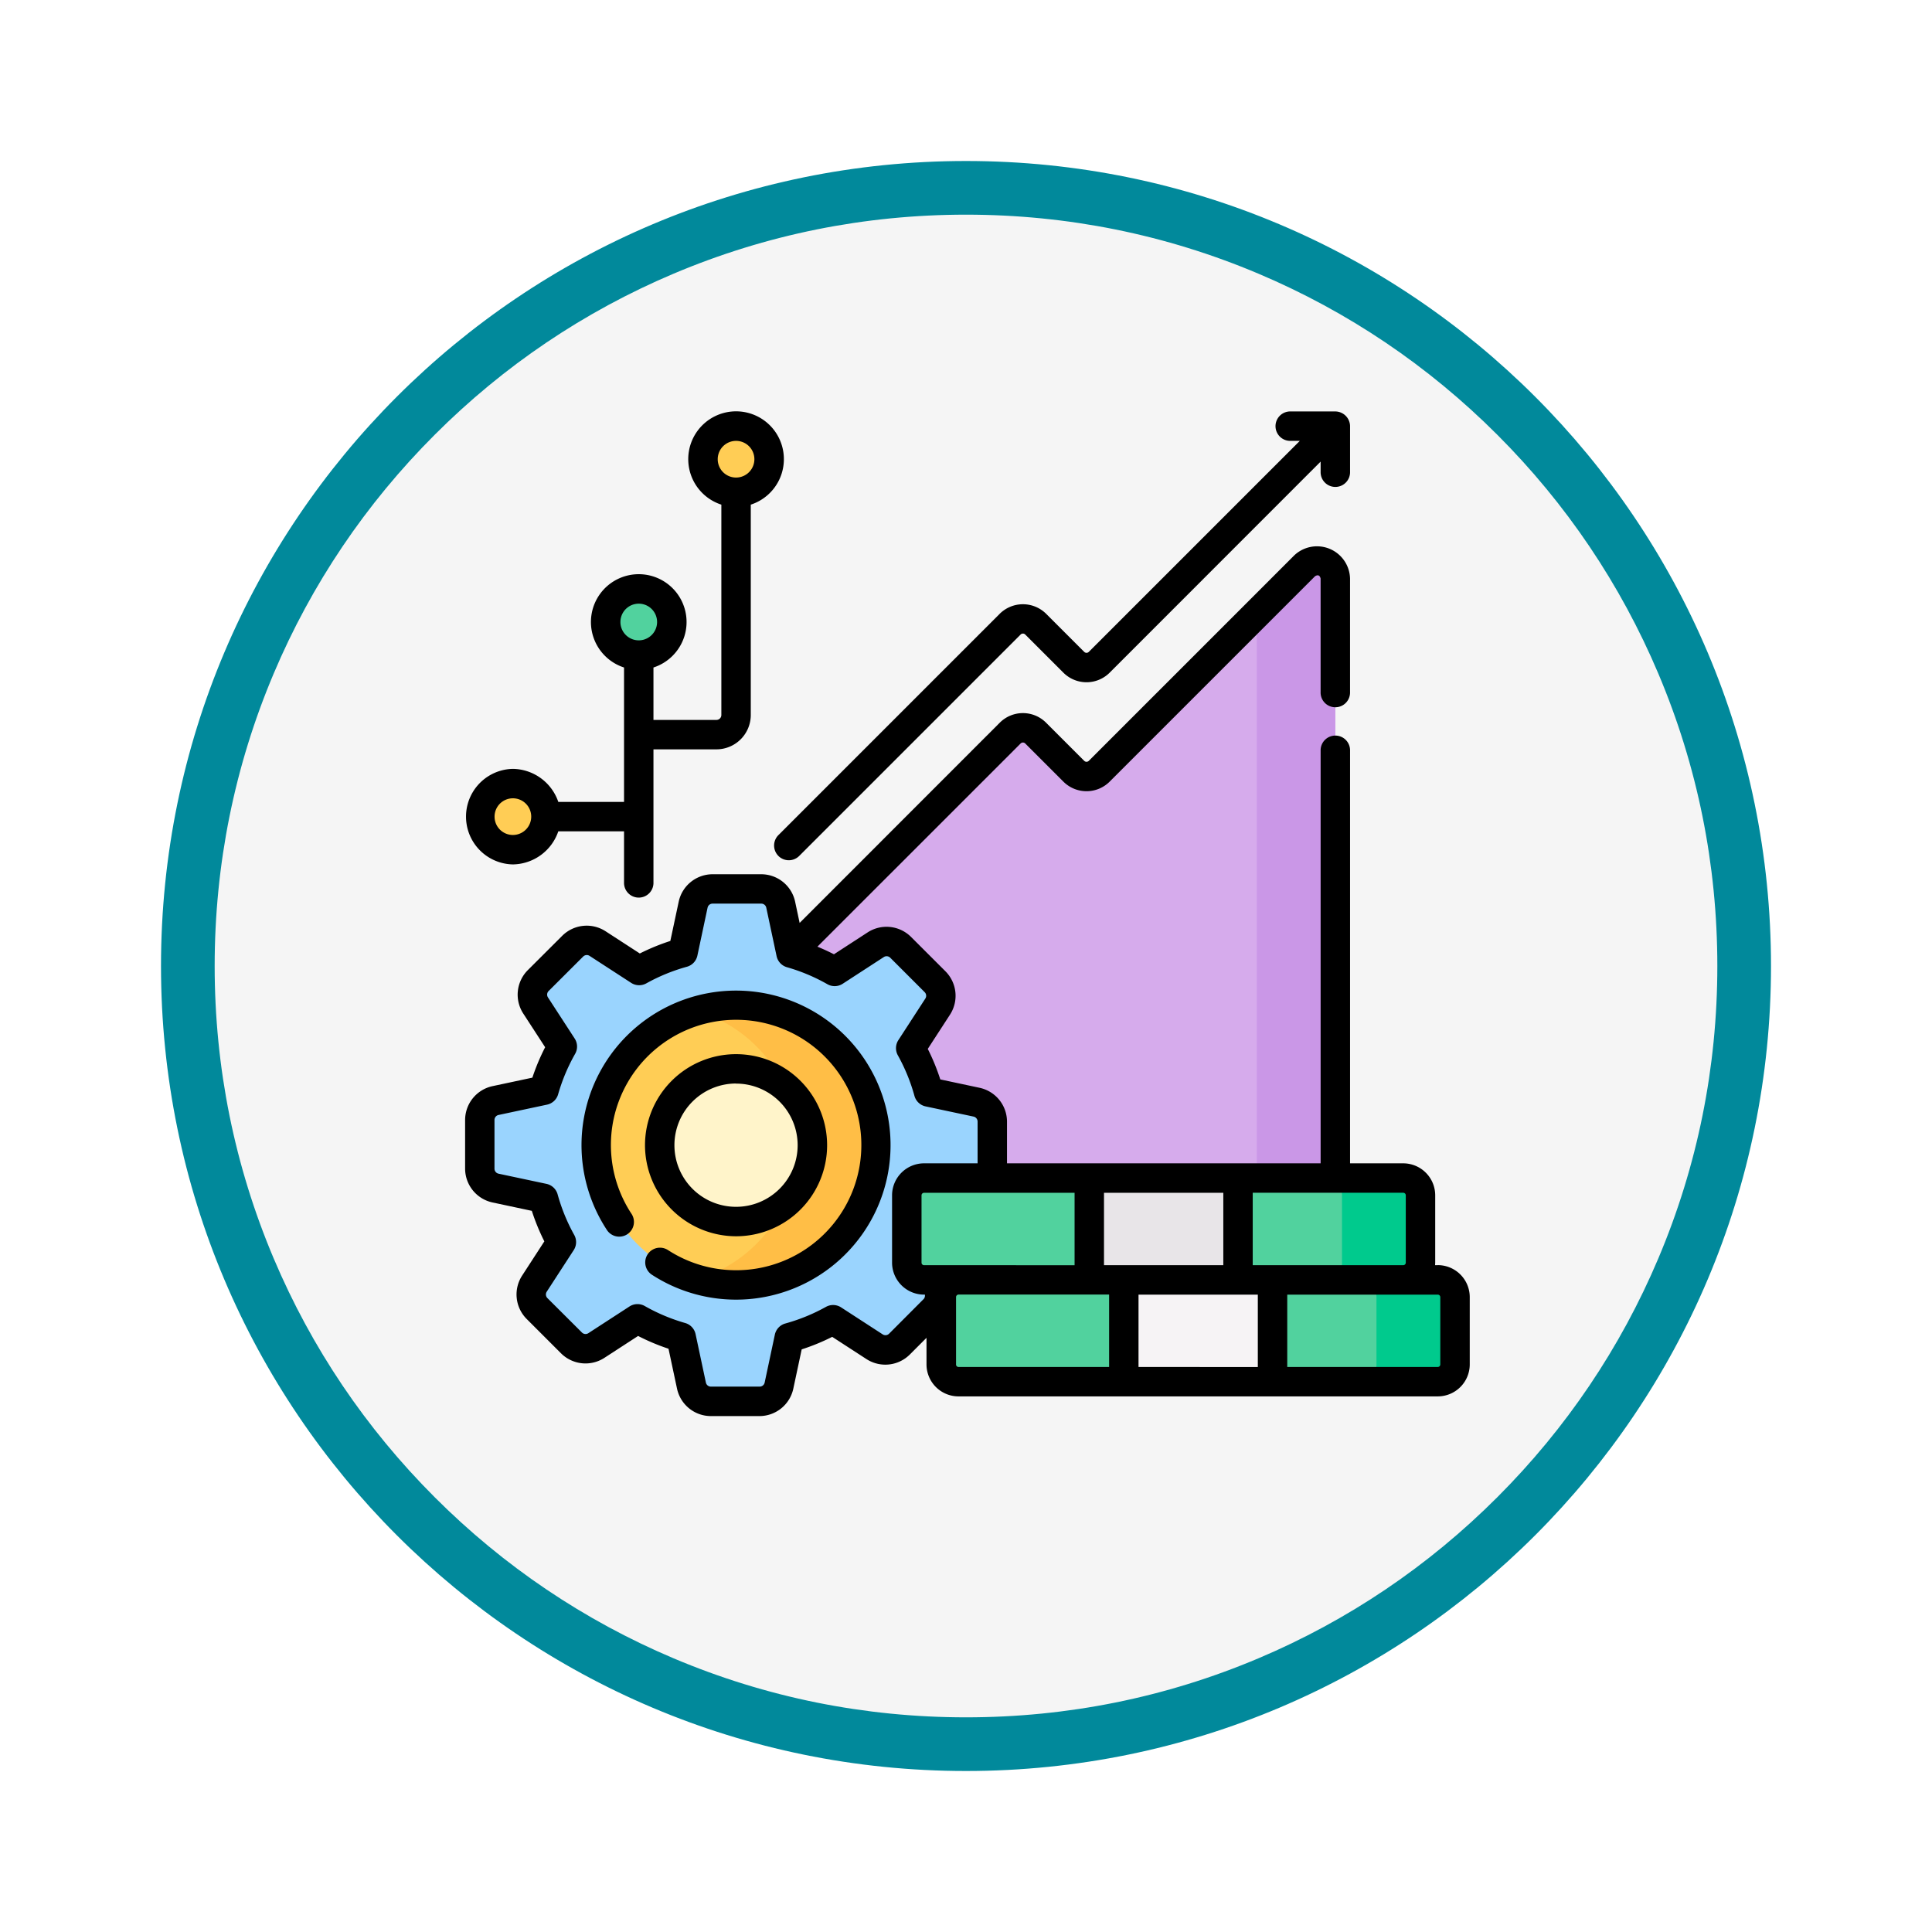 <svg xmlns="http://www.w3.org/2000/svg" xmlns:xlink="http://www.w3.org/1999/xlink" width="108" height="108" viewBox="0 0 108 108">
  <defs>
    <filter id="Trazado_982547" x="0" y="0" width="108" height="108" filterUnits="userSpaceOnUse">
      <feOffset dy="3" input="SourceAlpha"/>
      <feGaussianBlur stdDeviation="3" result="blur"/>
      <feFlood flood-opacity="0.161"/>
      <feComposite operator="in" in2="blur"/>
      <feComposite in="SourceGraphic"/>
    </filter>
  </defs>
  <g id="Grupo_1155305" data-name="Grupo 1155305" transform="translate(-194 -2433)">
    <g id="Grupo_1154051" data-name="Grupo 1154051" transform="translate(203 2439)">
      <g id="Grupo_1153134" data-name="Grupo 1153134">
        <g id="Grupo_1149598" data-name="Grupo 1149598">
          <g id="Grupo_1148770" data-name="Grupo 1148770">
            <g id="Grupo_1146954" data-name="Grupo 1146954">
              <g transform="matrix(1, 0, 0, 1, -9, -6)" filter="url(#Trazado_982547)">
                <g id="Trazado_982547-2" data-name="Trazado 982547" transform="translate(9 6)" fill="#f5f5f5">
                  <path d="M 45 88.5 C 39.127 88.5 33.43 87.35 28.068 85.082 C 22.889 82.891 18.236 79.755 14.241 75.759 C 10.245 71.764 7.109 67.111 4.918 61.932 C 2.65 56.57 1.5 50.873 1.5 45 C 1.5 39.127 2.65 33.43 4.918 28.068 C 7.109 22.889 10.245 18.236 14.241 14.241 C 18.236 10.245 22.889 7.109 28.068 4.918 C 33.43 2.65 39.127 1.5 45 1.5 C 50.873 1.5 56.57 2.65 61.932 4.918 C 67.111 7.109 71.764 10.245 75.759 14.241 C 79.755 18.236 82.891 22.889 85.082 28.068 C 87.35 33.43 88.5 39.127 88.5 45 C 88.5 50.873 87.35 56.57 85.082 61.932 C 82.891 67.111 79.755 71.764 75.759 75.759 C 71.764 79.755 67.111 82.891 61.932 85.082 C 56.57 87.35 50.873 88.5 45 88.5 Z" stroke="none"/>
                  <path d="M 45 3 C 39.329 3 33.829 4.11 28.653 6.299 C 23.652 8.415 19.16 11.443 15.302 15.302 C 11.443 19.16 8.415 23.652 6.299 28.653 C 4.11 33.829 3 39.329 3 45 C 3 50.671 4.11 56.171 6.299 61.347 C 8.415 66.348 11.443 70.84 15.302 74.698 C 19.16 78.557 23.652 81.585 28.653 83.701 C 33.829 85.89 39.329 87 45 87 C 50.671 87 56.171 85.89 61.347 83.701 C 66.348 81.585 70.84 78.557 74.698 74.698 C 78.557 70.84 81.585 66.348 83.701 61.347 C 85.89 56.171 87 50.671 87 45 C 87 39.329 85.89 33.829 83.701 28.653 C 81.585 23.652 78.557 19.16 74.698 15.302 C 70.84 11.443 66.348 8.415 61.347 6.299 C 56.171 4.11 50.671 3 45 3 M 45 0 C 69.853 0 90 20.147 90 45 C 90 69.853 69.853 90 45 90 C 20.147 90 0 69.853 0 45 C 0 20.147 20.147 0 45 0 Z" stroke="none" fill="#01899b"/>
                </g>
              </g>
            </g>
          </g>
        </g>
      </g>
    </g>
    <g id="economia-digital" transform="translate(220 2456)">
      <g id="Grupo_1155303" data-name="Grupo 1155303" transform="translate(0.823 0.823)">
        <g id="Grupo_1155302" data-name="Grupo 1155302">
          <g id="Grupo_1155292" data-name="Grupo 1155292" transform="translate(14.226 7.51)">
            <path id="Trazado_988818" data-name="Trazado 988818" d="M137.2,101.035l15.424-15.424a1,1,0,0,1,1.42,0l2.134,2.134a1,1,0,0,0,1.42,0L169.08,76.26a1,1,0,0,1,1.714.71v35.481H142.43Z" transform="translate(-137.197 -75.964)" fill="#d6abec"/>
            <g id="Grupo_1155291" data-name="Grupo 1155291" transform="translate(29.21)">
              <path id="Trazado_988819" data-name="Trazado 988819" d="M406.175,76.26,403.5,78.933v33.518h4.387V76.97A1,1,0,0,0,406.175,76.26Z" transform="translate(-403.502 -75.964)" fill="#ca97e7"/>
            </g>
          </g>
          <g id="Grupo_1155296" data-name="Grupo 1155296" transform="translate(0 25.868)">
            <g id="Grupo_1155295" data-name="Grupo 1155295">
              <g id="Grupo_1155294" data-name="Grupo 1155294">
                <path id="Trazado_988820" data-name="Trazado 988820" d="M24.224,271.1l.57-2.682a11.094,11.094,0,0,0,2.451-1l2.325,1.509a1.107,1.107,0,0,0,1.386-.146l1.927-1.927a1.107,1.107,0,0,0,.146-1.386l-1.494-2.3a11.1,11.1,0,0,0,1.026-2.442l2.71-.577a1.107,1.107,0,0,0,.877-1.083v-2.725a1.107,1.107,0,0,0-.877-1.083l-2.682-.57a11.094,11.094,0,0,0-1-2.451l1.509-2.325a1.107,1.107,0,0,0-.146-1.386L31.02,246.6a1.107,1.107,0,0,0-1.386-.146l-2.3,1.494a11.1,11.1,0,0,0-2.442-1.026l-.577-2.71a1.107,1.107,0,0,0-1.083-.877H20.506a1.107,1.107,0,0,0-1.083.877l-.57,2.682a11.1,11.1,0,0,0-2.451,1l-2.325-1.509a1.107,1.107,0,0,0-1.386.146l-1.927,1.927a1.107,1.107,0,0,0-.146,1.386l1.494,2.3a11.1,11.1,0,0,0-1.026,2.442l-2.71.577a1.107,1.107,0,0,0-.877,1.083v2.725a1.107,1.107,0,0,0,.877,1.083l2.682.57a11.093,11.093,0,0,0,1,2.451L10.554,265.4a1.107,1.107,0,0,0,.146,1.386l1.927,1.927a1.107,1.107,0,0,0,1.386.146l2.3-1.494a11.1,11.1,0,0,0,2.442,1.026l.577,2.71a1.107,1.107,0,0,0,1.083.877h2.725A1.107,1.107,0,0,0,24.224,271.1Zm-2.4-6.683a6.763,6.763,0,1,1,6.762-6.764A6.763,6.763,0,0,1,21.825,264.419Z" transform="translate(-7.5 -243.333)" fill="#9ad4fe"/>
                <g id="Grupo_1155293" data-name="Grupo 1155293" transform="translate(6.507 6.507)">
                  <ellipse id="Elipse_11824" data-name="Elipse 11824" cx="7.817" cy="7.816" rx="7.817" ry="7.816" transform="translate(0 0)" fill="#ffcd55"/>
                  <path id="Trazado_988821" data-name="Trazado 988821" d="M120.279,302.66a7.818,7.818,0,0,0-2.194.314,7.816,7.816,0,0,1,0,15,7.816,7.816,0,1,0,2.194-15.318Z" transform="translate(-112.462 -302.66)" fill="#ffbe46"/>
                  <ellipse id="Elipse_11825" data-name="Elipse 11825" cx="4.267" cy="4.267" rx="4.267" ry="4.267" transform="translate(3.549 3.549)" fill="#fff4ca"/>
                </g>
              </g>
            </g>
          </g>
          <g id="Grupo_1155299" data-name="Grupo 1155299" transform="translate(0)">
            <g id="Grupo_1155298" data-name="Grupo 1155298">
              <path id="Trazado_988822" data-name="Trazado 988822" d="M73.5,90.5a1.848,1.848,0,1,1-1.6.924A1.848,1.848,0,0,1,73.5,90.5Z" transform="translate(-64.613 -81.396)" fill="#51d29e"/>
              <g id="Grupo_1155297" data-name="Grupo 1155297">
                <path id="Trazado_988823" data-name="Trazado 988823" d="M123.085,7.5a1.848,1.848,0,1,1-1.6.924A1.848,1.848,0,0,1,123.085,7.5Z" transform="translate(-108.761 -7.5)" fill="#ffcd55"/>
                <path id="Trazado_988824" data-name="Trazado 988824" d="M9.349,189.652a1.848,1.848,0,1,1-1.6.924A1.848,1.848,0,0,1,9.349,189.652Z" transform="translate(-7.501 -169.672)" fill="#ffcd55"/>
              </g>
            </g>
          </g>
          <g id="Grupo_1155301" data-name="Grupo 1155301" transform="translate(23.867 42.031)">
            <path id="Trazado_988825" data-name="Trazado 988825" d="M243.652,442.6h9.237l4.157,1.4,4.157-1.4h9.237a.965.965,0,0,1,.965.965v3.763a.965.965,0,0,1-.965.965H261.2l-4.157-1.213-4.157,1.213h-9.237a.965.965,0,0,1-.965-.965v-3.763A.965.965,0,0,1,243.652,442.6Z" transform="translate(-240.757 -436.904)" fill="#51d29e"/>
            <path id="Trazado_988826" data-name="Trazado 988826" d="M460.092,442.6H455.7a.965.965,0,0,1,.965.965v3.763a.965.965,0,0,1-.965.965h4.388a.965.965,0,0,0,.965-.965v-3.763A.965.965,0,0,0,460.092,442.6Z" transform="translate(-430.409 -436.904)" fill="#00ca8d"/>
            <path id="Trazado_988827" data-name="Trazado 988827" d="M0,0H8.314V5.693H0Z" transform="translate(20.446 11.386) rotate(180)" fill="#f6f3f5"/>
            <g id="Grupo_1155300" data-name="Grupo 1155300" transform="translate(0 0)">
              <path id="Trazado_988828" data-name="Trazado 988828" d="M226.058,390.7h9.237l4.157,1.715,4.157-1.715h9.237a.965.965,0,0,1,.965.965v3.763a.965.965,0,0,1-.965.965h-9.237l-4.157-1.491-4.157,1.491h-9.237a.965.965,0,0,1-.965-.965V391.66A.965.965,0,0,1,226.058,390.7Z" transform="translate(-225.093 -390.695)" fill="#51d29e"/>
              <path id="Trazado_988829" data-name="Trazado 988829" d="M442.5,390.7H438.11a.965.965,0,0,1,.965.965v3.763a.965.965,0,0,1-.965.965H442.5a.965.965,0,0,0,.965-.965V391.66A.965.965,0,0,0,442.5,390.7Z" transform="translate(-414.745 -390.695)" fill="#00ca8d"/>
              <path id="Trazado_988830" data-name="Trazado 988830" d="M0,0H8.314V5.693H0Z" transform="translate(18.516 5.693) rotate(180)" fill="#e8e5e8"/>
            </g>
          </g>
        </g>
      </g>
      <g id="Grupo_1155304" data-name="Grupo 1155304" transform="translate(0 0)">
        <path id="Trazado_988831" data-name="Trazado 988831" d="M157.711,24.848a.823.823,0,0,0,1.163,0L171.252,12.47a.182.182,0,0,1,.257,0l2.134,2.134a1.829,1.829,0,0,0,2.584,0l11.795-11.8v.564a.823.823,0,1,0,1.645,0V.823A.833.833,0,0,0,188.844,0h-2.55a.823.823,0,0,0,0,1.645h.564L175.063,13.44a.182.182,0,0,1-.257,0l-2.134-2.134a1.843,1.843,0,0,0-2.584,0L157.711,23.684a.823.823,0,0,0,0,1.163Z" transform="translate(-140.198 0)"/>
        <path id="Trazado_988832" data-name="Trazado 988832" d="M67.959,295.16a8.637,8.637,0,0,0-7.235,13.358.823.823,0,1,0,1.377-.9,7,7,0,1,1,2.045,2.042.823.823,0,0,0-.9,1.378,8.638,8.638,0,1,0,4.711-15.878Z" transform="translate(-52.813 -262.785)"/>
        <path id="Trazado_988833" data-name="Trazado 988833" d="M96.769,337.7a5.09,5.09,0,1,0-5.09-5.09A5.1,5.1,0,0,0,96.769,337.7Zm0-8.534a3.444,3.444,0,1,1-3.445,3.444A3.448,3.448,0,0,1,96.769,329.161Z" transform="translate(-81.623 -291.592)"/>
        <path id="Trazado_988834" data-name="Trazado 988834" d="M2.681,25.321a2.726,2.726,0,0,0,2.539-1.848H8.895v2.852a.823.823,0,1,0,1.645,0V18.889h3.52a1.922,1.922,0,0,0,1.92-1.92V5.21a2.673,2.673,0,1,0-1.645,0V16.97a.275.275,0,0,1-.274.274H10.54v-2.93a2.673,2.673,0,1,0-1.645,0v7.514H5.221A2.725,2.725,0,0,0,2.681,19.98a2.671,2.671,0,0,0,0,5.341ZM14.269,2.158a1.025,1.025,0,1,1,0,1.025,1.028,1.028,0,0,1,0-1.025Zm-5.439,9.1a1.025,1.025,0,1,1,0,1.025,1.028,1.028,0,0,1,0-1.025ZM1.794,22.138a1.025,1.025,0,1,1,0,1.025,1.028,1.028,0,0,1,0-1.025Z" transform="translate(-0.011 0)"/>
        <path id="Trazado_988835" data-name="Trazado 988835" d="M54.372,108.853h-.15c0-.047.007-.094.007-.142v-3.763a1.79,1.79,0,0,0-1.788-1.788H49.469V80.1a.823.823,0,1,0-1.645,0V103.16H30.292v-2.335a1.939,1.939,0,0,0-1.529-1.887l-2.2-.469a11.929,11.929,0,0,0-.7-1.706l1.246-1.92a1.939,1.939,0,0,0-.255-2.415L24.924,90.5a1.94,1.94,0,0,0-2.416-.254l-1.89,1.228q-.453-.233-.924-.425L31.054,79.69a.182.182,0,0,1,.257,0l2.134,2.134a1.829,1.829,0,0,0,2.584,0L47.513,70.339q.241-.143.31.128v6.347a.823.823,0,1,0,1.645,0V70.467a1.848,1.848,0,0,0-3.119-1.292L34.865,80.66a.182.182,0,0,1-.257,0l-2.134-2.134a1.829,1.829,0,0,0-2.584,0L18.7,89.721l-.255-1.2A1.939,1.939,0,0,0,16.554,87H13.828a1.939,1.939,0,0,0-1.887,1.529l-.469,2.2a11.944,11.944,0,0,0-1.706.7l-1.92-1.246a1.939,1.939,0,0,0-2.415.255L3.5,92.365a1.94,1.94,0,0,0-.254,2.415l1.228,1.89a11.928,11.928,0,0,0-.714,1.7l-2.237.477A1.939,1.939,0,0,0,0,100.735v2.725a1.939,1.939,0,0,0,1.529,1.887l2.2.469a11.929,11.929,0,0,0,.7,1.706l-1.246,1.92a1.939,1.939,0,0,0,.255,2.415l1.927,1.927a1.939,1.939,0,0,0,2.415.254l1.89-1.228a11.934,11.934,0,0,0,1.7.714l.477,2.237a1.939,1.939,0,0,0,1.887,1.528h2.725a1.939,1.939,0,0,0,1.887-1.529l.469-2.2a11.936,11.936,0,0,0,1.706-.7l1.92,1.246a1.939,1.939,0,0,0,2.415-.255l.936-.937V114.4a1.79,1.79,0,0,0,1.788,1.788H54.372A1.79,1.79,0,0,0,56.16,114.4v-3.763a1.79,1.79,0,0,0-1.788-1.787Zm-1.788-3.905v3.763a.142.142,0,0,1-.142.142H44.028v-4.048h8.414A.142.142,0,0,1,52.584,104.948Zm-10.2-.142v4.048H35.714v-4.048Zm-16.728,4.048a.142.142,0,0,1-.142-.142v-3.763a.142.142,0,0,1,.142-.142h8.414v4.048Zm-.031,1.9L23.7,112.684a.286.286,0,0,1-.356.038l-2.325-1.509a.823.823,0,0,0-.848-.029,10.288,10.288,0,0,1-2.27.929.823.823,0,0,0-.586.622l-.57,2.682a.286.286,0,0,1-.278.225H13.738a.286.286,0,0,1-.278-.225l-.577-2.71a.823.823,0,0,0-.579-.62,10.289,10.289,0,0,1-2.261-.95.823.823,0,0,0-.855.025l-2.3,1.494a.286.286,0,0,1-.356-.037L4.6,110.693a.286.286,0,0,1-.038-.356l1.509-2.325a.822.822,0,0,0,.029-.848,10.284,10.284,0,0,1-.929-2.27.823.823,0,0,0-.622-.586l-2.682-.57a.286.286,0,0,1-.225-.278v-2.725a.286.286,0,0,1,.225-.278l2.71-.577A.823.823,0,0,0,5.2,99.3a10.289,10.289,0,0,1,.95-2.261.823.823,0,0,0-.025-.855l-1.494-2.3a.286.286,0,0,1,.037-.356L6.6,91.6a.286.286,0,0,1,.356-.038l2.325,1.509a.823.823,0,0,0,.848.029,10.279,10.279,0,0,1,2.269-.929.823.823,0,0,0,.586-.622l.57-2.682a.286.286,0,0,1,.278-.225h2.725a.286.286,0,0,1,.278.225l.577,2.71a.823.823,0,0,0,.579.62,10.289,10.289,0,0,1,2.261.95.823.823,0,0,0,.855-.025l2.3-1.494a.286.286,0,0,1,.356.037l1.927,1.927a.286.286,0,0,1,.038.356l-1.509,2.325a.823.823,0,0,0-.029.848,10.284,10.284,0,0,1,.929,2.27.823.823,0,0,0,.622.586l2.682.57a.286.286,0,0,1,.225.278v2.335H25.655a1.79,1.79,0,0,0-1.788,1.788v3.763a1.79,1.79,0,0,0,1.788,1.788H25.7a.286.286,0,0,1-.077.259Zm1.819,3.647v-3.763a.142.142,0,0,1,.142-.142H36v4.048H27.584A.142.142,0,0,1,27.442,114.4Zm10.2.142V110.5h6.669v4.048Zm16.87-.142a.142.142,0,0,1-.142.142H45.958V110.5h8.414a.142.142,0,0,1,.142.142Z" transform="translate(0 -61.129)"/>
      </g>
    </g>
  </g>
</svg>
